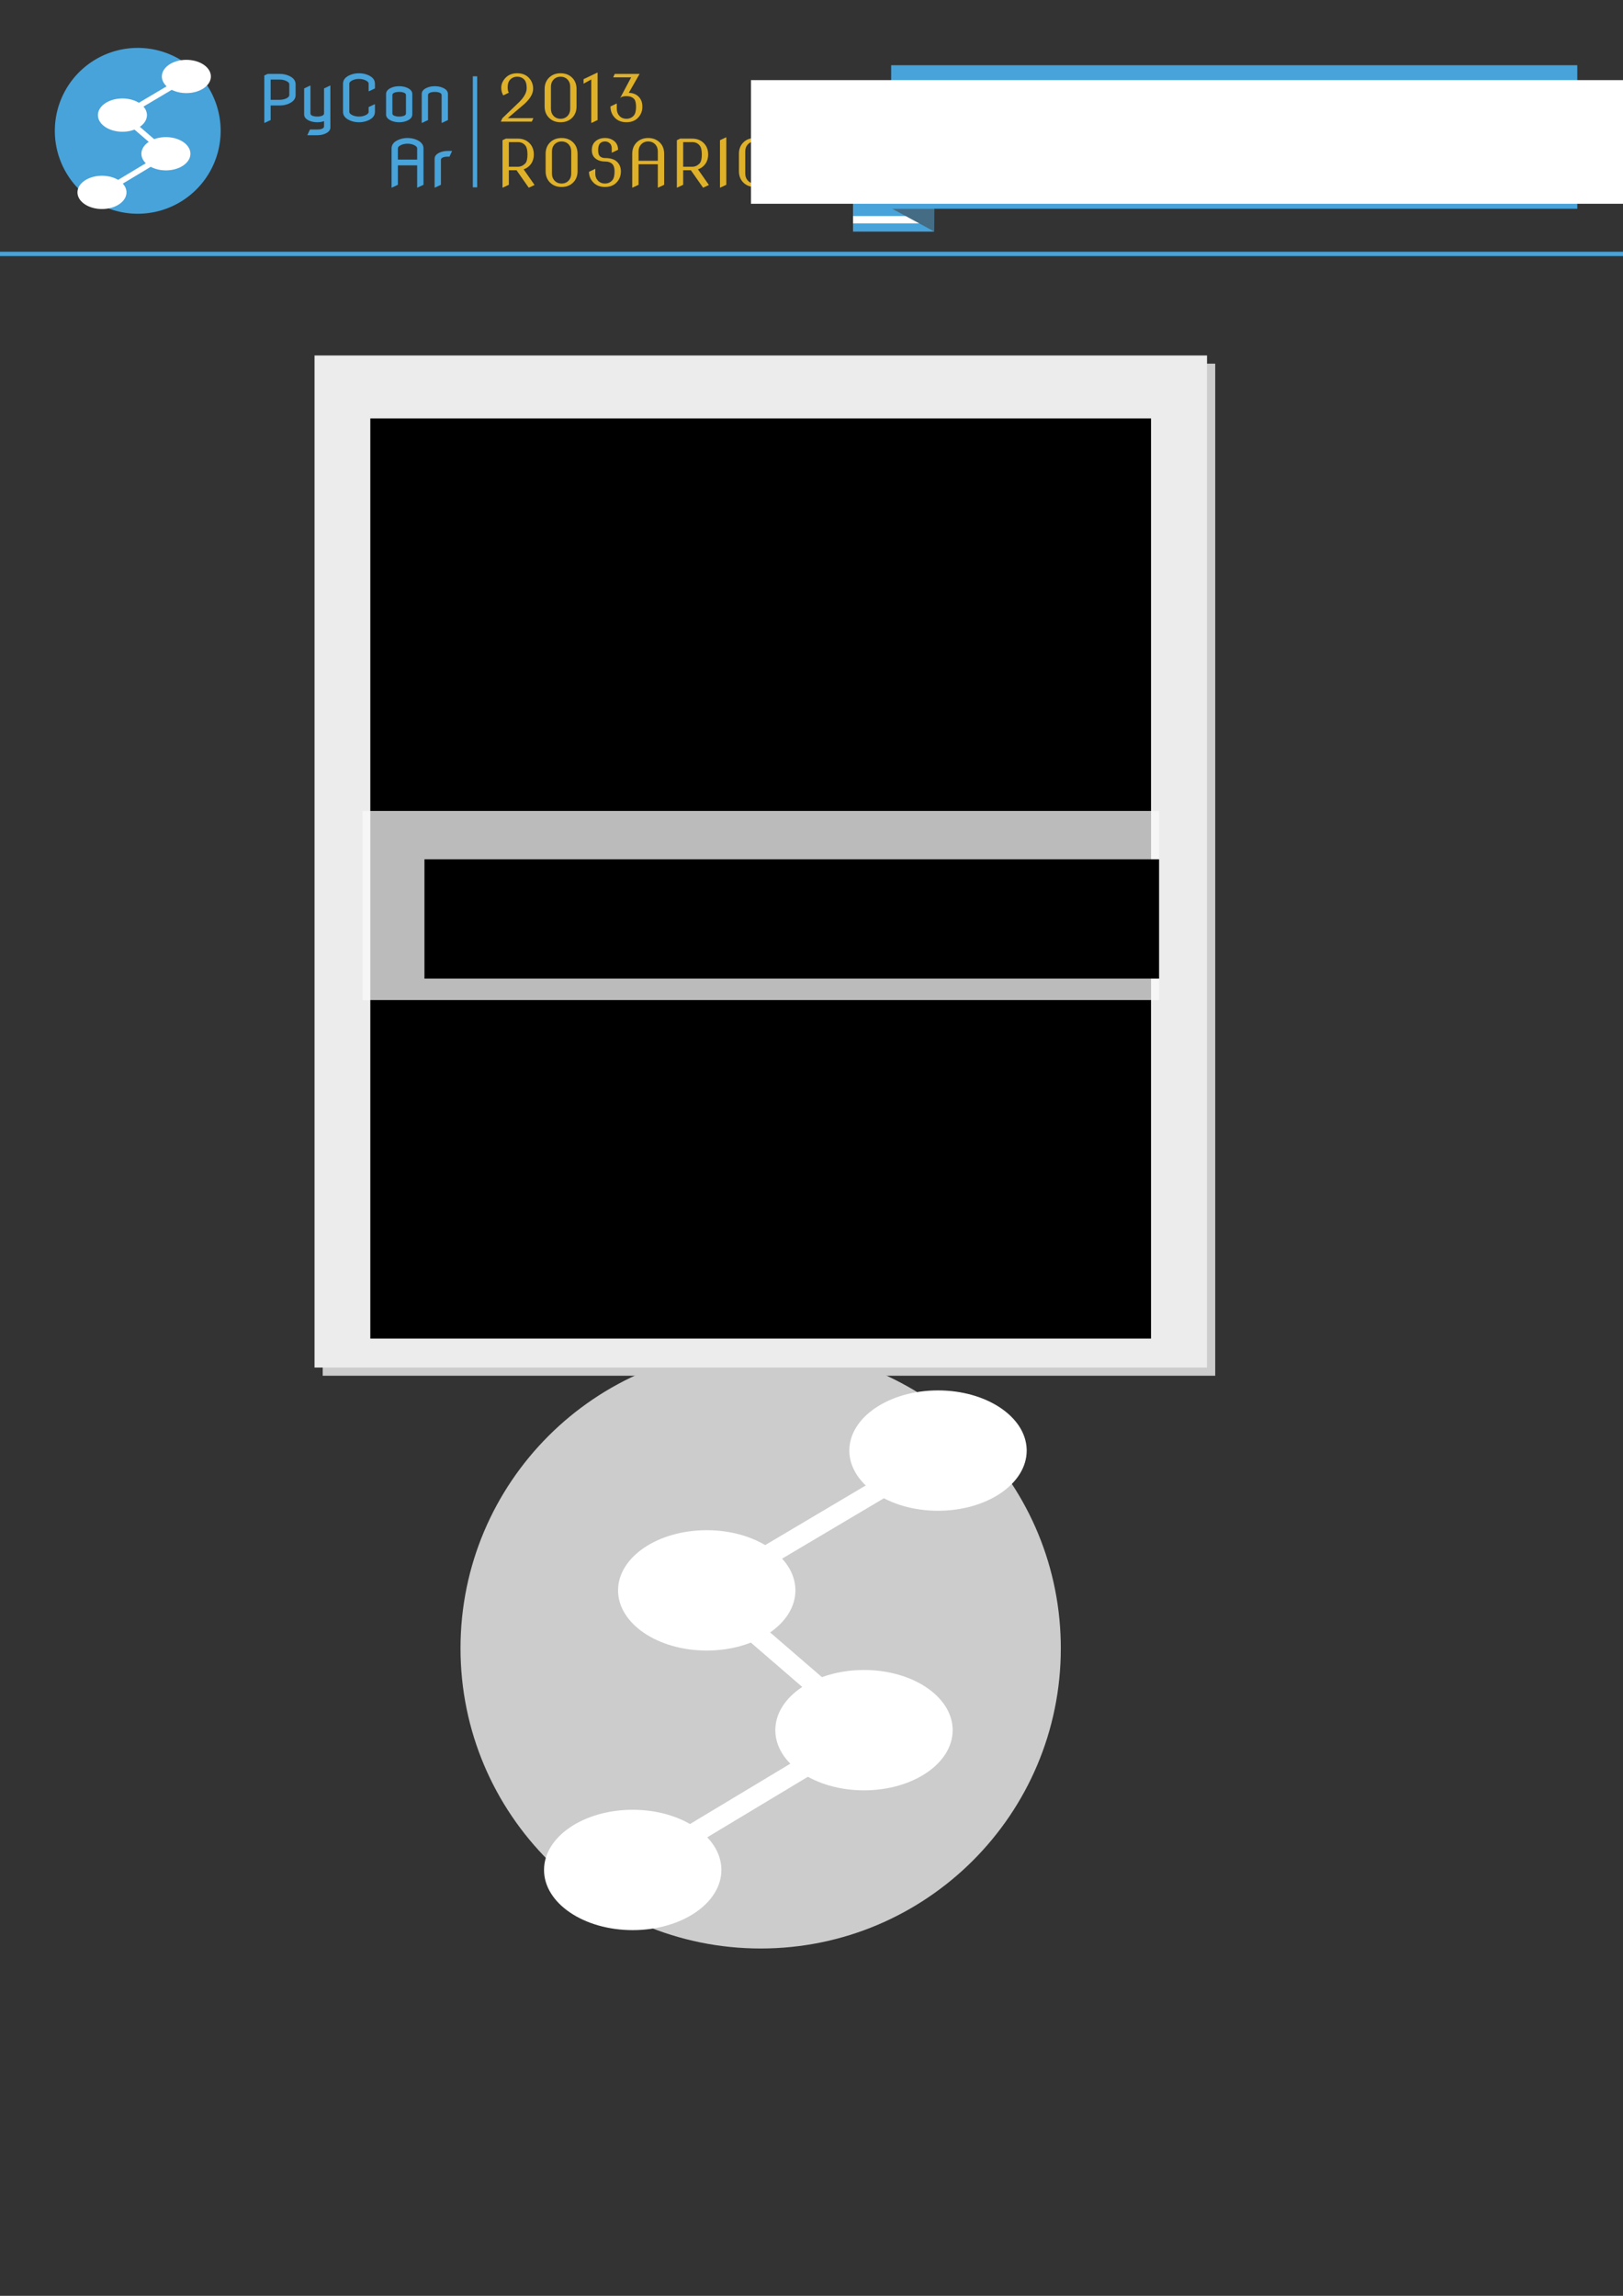 <?xml version="1.0" encoding="UTF-8" standalone="no"?>
<!-- Created with Inkscape (http://www.inkscape.org/) -->

<svg
   xmlns:dc="http://purl.org/dc/elements/1.1/"
   xmlns:cc="http://creativecommons.org/ns#"
   xmlns:rdf="http://www.w3.org/1999/02/22-rdf-syntax-ns#"
   xmlns:svg="http://www.w3.org/2000/svg"
   xmlns="http://www.w3.org/2000/svg"
   xmlns:xlink="http://www.w3.org/1999/xlink"
   xmlns:sodipodi="http://sodipodi.sourceforge.net/DTD/sodipodi-0.dtd"
   xmlns:inkscape="http://www.inkscape.org/namespaces/inkscape"
   width="210mm"
   height="297mm"
   id="svg3440"
   version="1.1"
   inkscape:version="0.48.4 r9939"
   sodipodi:docname="carta-sponsors-04.svg"
   inkscape:export-filename="/home/manuq/prog/PyConAr2013/diseño/carta-sponsors-02.png"
   inkscape:export-xdpi="300"
   inkscape:export-ydpi="300">
  <rect width="100%" height="100%" fill="#333333" stroke="none"/>
  <defs
     id="defs3442">
    <filter
       id="filter3257"
       inkscape:label="Desaturate"
       x="0"
       y="0"
       width="1"
       height="1"
       inkscape:menu="Color"
       inkscape:menu-tooltip="Render in shades of gray by reducing saturation to zero"
       color-interpolation-filters="sRGB">
      <feColorMatrix
         id="feColorMatrix3259"
         type="saturate"
         values="0" />
    </filter>
    <clipPath
       id="XMLID_4_">
      <use
         height="283.498"
         width="443.999"
         y="0"
         x="0"
         id="use9"
         xlink:href="#XMLID_1_" />
    </clipPath>
    <radialGradient
       gradientUnits="userSpaceOnUse"
       r="109.33"
       cy="132.477"
       cx="114.863"
       id="XMLID_5_">
      <stop
         id="stop18"
         style="stop-color: rgb(104, 63, 47);"
         offset="0.5" />
      <stop
         id="stop20"
         style="stop-color: rgb(178, 153, 141);"
         offset="1" />
    </radialGradient>
    <linearGradient
       inkscape:collect="always"
       xlink:href="#linearGradient3601"
       id="linearGradient3226"
       gradientUnits="userSpaceOnUse"
       x1="155.97"
       y1="160.581"
       x2="165.301"
       y2="209.097" />
    <linearGradient
       id="linearGradient3601">
      <stop
         id="stop3603"
         offset="0"
         style="stop-color:#d4ecfa;stop-opacity:1;" />
      <stop
         style="stop-color:#d4ecfa;stop-opacity:1;"
         offset="0.326"
         id="stop3611" />
      <stop
         style="stop-color:#ffffff;stop-opacity:1;"
         offset="0.462"
         id="stop3605" />
      <stop
         id="stop3609"
         offset="0.639"
         style="stop-color:#ffffff;stop-opacity:1;" />
      <stop
         style="stop-color:#d4ecfa;stop-opacity:1;"
         offset="0.83"
         id="stop3613" />
      <stop
         id="stop3607"
         offset="1"
         style="stop-color:#d4ecfa;stop-opacity:1;" />
    </linearGradient>
    <linearGradient
       inkscape:collect="always"
       xlink:href="#linearGradient3601"
       id="linearGradient3299"
       gradientUnits="userSpaceOnUse"
       x1="155.97"
       y1="160.581"
       x2="165.301"
       y2="209.097" />
    <linearGradient
       id="linearGradient3301">
      <stop
         id="stop3303"
         offset="0"
         style="stop-color:#d4ecfa;stop-opacity:1;" />
      <stop
         style="stop-color:#d4ecfa;stop-opacity:1;"
         offset="0.326"
         id="stop3305" />
      <stop
         style="stop-color:#ffffff;stop-opacity:1;"
         offset="0.462"
         id="stop3307" />
      <stop
         id="stop3309"
         offset="0.639"
         style="stop-color:#ffffff;stop-opacity:1;" />
      <stop
         style="stop-color:#d4ecfa;stop-opacity:1;"
         offset="0.83"
         id="stop3311" />
      <stop
         id="stop3313"
         offset="1"
         style="stop-color:#d4ecfa;stop-opacity:1;" />
    </linearGradient>
    <linearGradient
       inkscape:collect="always"
       xlink:href="#linearGradient3601"
       id="linearGradient3315"
       gradientUnits="userSpaceOnUse"
       x1="155.97"
       y1="160.581"
       x2="165.301"
       y2="209.097" />
    <linearGradient
       id="linearGradient3317">
      <stop
         id="stop3319"
         offset="0"
         style="stop-color:#d4ecfa;stop-opacity:1;" />
      <stop
         style="stop-color:#d4ecfa;stop-opacity:1;"
         offset="0.326"
         id="stop3321" />
      <stop
         style="stop-color:#ffffff;stop-opacity:1;"
         offset="0.462"
         id="stop3323" />
      <stop
         id="stop3325"
         offset="0.639"
         style="stop-color:#ffffff;stop-opacity:1;" />
      <stop
         style="stop-color:#d4ecfa;stop-opacity:1;"
         offset="0.83"
         id="stop3327" />
      <stop
         id="stop3329"
         offset="1"
         style="stop-color:#d4ecfa;stop-opacity:1;" />
    </linearGradient>
    <filter
       id="filter3257-4"
       inkscape:label="Desaturate"
       x="0"
       y="0"
       width="1"
       height="1"
       inkscape:menu="Color"
       inkscape:menu-tooltip="Render in shades of gray by reducing saturation to zero"
       color-interpolation-filters="sRGB">
      <feColorMatrix
         id="feColorMatrix3259-0"
         type="saturate"
         values="0" />
    </filter>
    <clipPath
       id="XMLID_4_-9">
      <use
         height="283.498"
         width="443.999"
         y="0"
         x="0"
         id="use9-6"
         xlink:href="#XMLID_1_" />
    </clipPath>
    <radialGradient
       gradientUnits="userSpaceOnUse"
       r="109.33"
       cy="132.477"
       cx="114.863"
       id="XMLID_5_-0">
      <stop
         id="stop18-4"
         style="stop-color: rgb(104, 63, 47);"
         offset="0.5" />
      <stop
         id="stop20-2"
         style="stop-color: rgb(178, 153, 141);"
         offset="1" />
    </radialGradient>
    <linearGradient
       inkscape:collect="always"
       xlink:href="#linearGradient3601-5"
       id="linearGradient3226-4"
       gradientUnits="userSpaceOnUse"
       x1="155.97"
       y1="160.581"
       x2="165.301"
       y2="209.097" />
    <linearGradient
       id="linearGradient3601-5">
      <stop
         id="stop3603-0"
         offset="0"
         style="stop-color:#d4ecfa;stop-opacity:1;" />
      <stop
         style="stop-color:#d4ecfa;stop-opacity:1;"
         offset="0.326"
         id="stop3611-5" />
      <stop
         style="stop-color:#ffffff;stop-opacity:1;"
         offset="0.462"
         id="stop3605-3" />
      <stop
         id="stop3609-7"
         offset="0.639"
         style="stop-color:#ffffff;stop-opacity:1;" />
      <stop
         style="stop-color:#d4ecfa;stop-opacity:1;"
         offset="0.83"
         id="stop3613-9" />
      <stop
         id="stop3607-6"
         offset="1"
         style="stop-color:#d4ecfa;stop-opacity:1;" />
    </linearGradient>
    <linearGradient
       inkscape:collect="always"
       xlink:href="#linearGradient3601-5"
       id="linearGradient3587"
       gradientUnits="userSpaceOnUse"
       x1="155.97"
       y1="160.581"
       x2="165.301"
       y2="209.097" />
    <linearGradient
       id="linearGradient3589">
      <stop
         id="stop3591"
         offset="0"
         style="stop-color:#d4ecfa;stop-opacity:1;" />
      <stop
         style="stop-color:#d4ecfa;stop-opacity:1;"
         offset="0.326"
         id="stop3593" />
      <stop
         style="stop-color:#ffffff;stop-opacity:1;"
         offset="0.462"
         id="stop3595" />
      <stop
         id="stop3597"
         offset="0.639"
         style="stop-color:#ffffff;stop-opacity:1;" />
      <stop
         style="stop-color:#d4ecfa;stop-opacity:1;"
         offset="0.83"
         id="stop3599" />
      <stop
         id="stop3601"
         offset="1"
         style="stop-color:#d4ecfa;stop-opacity:1;" />
    </linearGradient>
    <linearGradient
       inkscape:collect="always"
       xlink:href="#linearGradient3601-5"
       id="linearGradient3603"
       gradientUnits="userSpaceOnUse"
       x1="155.97"
       y1="160.581"
       x2="165.301"
       y2="209.097" />
    <linearGradient
       id="linearGradient3605">
      <stop
         id="stop3608"
         offset="0"
         style="stop-color:#d4ecfa;stop-opacity:1;" />
      <stop
         style="stop-color:#d4ecfa;stop-opacity:1;"
         offset="0.326"
         id="stop3610" />
      <stop
         style="stop-color:#ffffff;stop-opacity:1;"
         offset="0.462"
         id="stop3612" />
      <stop
         id="stop3614"
         offset="0.639"
         style="stop-color:#ffffff;stop-opacity:1;" />
      <stop
         style="stop-color:#d4ecfa;stop-opacity:1;"
         offset="0.83"
         id="stop3616" />
      <stop
         id="stop3618"
         offset="1"
         style="stop-color:#d4ecfa;stop-opacity:1;" />
    </linearGradient>
  </defs>
  <sodipodi:namedview
     id="base"
     pagecolor="#ffffff"
     bordercolor="#666666"
     borderopacity="1.0"
     inkscape:pageopacity="1"
     inkscape:pageshadow="2"
     inkscape:zoom="0.46178476"
     inkscape:cx="723.4949"
     inkscape:cy="480.2142"
     inkscape:document-units="px"
     inkscape:current-layer="layer1"
     showgrid="false"
     inkscape:window-width="1024"
     inkscape:window-height="541"
     inkscape:window-x="0"
     inkscape:window-y="27"
     inkscape:window-maximized="1"
     showguides="true"
     inkscape:guide-bbox="true"
     inkscape:snap-page="true"
     inkscape:snap-global="false" />
  <g
     inkscape:label="Capa 1"
     inkscape:groupmode="layer"
     id="layer1">
    <g
       id="g7918">
      <path
         transform="matrix(0.611,0,0,0.611,248.106,-342.112)"
         sodipodi:open="true"
         sodipodi:end="6.2621117"
         sodipodi:start="0"
         d="m -229.46,664.599 a 66.359,66.359 0 1 1 -0.015,-1.398"
         sodipodi:ry="66.35939"
         sodipodi:rx="66.35939"
         sodipodi:cy="664.59949"
         sodipodi:cx="-295.81897"
         id="path3164"
         style="fill:#47a3da;fill-opacity:1;stroke:none"
         sodipodi:type="arc" />
      <path
         sodipodi:type="arc"
         style="fill:#ffffff;fill-opacity:1;stroke:none"
         id="path3166"
         sodipodi:cx="193.97299"
         sodipodi:cy="444.27438"
         sodipodi:rx="12.679736"
         sodipodi:ry="10.251702"
         d="m 206.653,444.274 a 12.68,10.252 0 1 1 -0.003,-0.216"
         sodipodi:start="0"
         sodipodi:end="6.2621117"
         sodipodi:open="true"
         transform="matrix(0.945,0,0,0.793,-102.171,-277.138)" />
      <path
         transform="matrix(0.945,0,0,0.793,-133.436,-258.245)"
         sodipodi:open="true"
         sodipodi:end="6.2621117"
         sodipodi:start="0"
         d="m 206.653,444.274 a 12.68,10.252 0 1 1 -0.003,-0.216"
         sodipodi:ry="10.251702"
         sodipodi:rx="12.679736"
         sodipodi:cy="444.27438"
         sodipodi:cx="193.97299"
         id="path3168"
         style="fill:#ffffff;fill-opacity:1;stroke:none"
         sodipodi:type="arc" />
      <path
         transform="matrix(0.945,0,0,0.793,-123.43,-296.03)"
         sodipodi:open="true"
         sodipodi:end="6.2621117"
         sodipodi:start="0"
         d="m 206.653,444.274 a 12.68,10.252 0 1 1 -0.003,-0.216"
         sodipodi:ry="10.251702"
         sodipodi:rx="12.679736"
         sodipodi:cy="444.27438"
         sodipodi:cx="193.97299"
         id="path3170"
         style="fill:#ffffff;fill-opacity:1;stroke:none"
         sodipodi:type="arc" />
      <path
         sodipodi:type="arc"
         style="fill:#ffffff;fill-opacity:1;stroke:none"
         id="path3172"
         sodipodi:cx="193.97299"
         sodipodi:cy="444.27438"
         sodipodi:rx="12.679736"
         sodipodi:ry="10.251702"
         d="m 206.653,444.274 a 12.68,10.252 0 1 1 -0.003,-0.216"
         sodipodi:start="0"
         sodipodi:end="6.2621117"
         sodipodi:open="true"
         transform="matrix(0.945,0,0,0.793,-92.165,-314.923)" />
      <path
         style="fill:none;stroke:#ffffff;stroke-width:2.741;stroke-linecap:butt;stroke-linejoin:miter;stroke-miterlimit:4;stroke-opacity:1;stroke-dasharray:none"
         d="M 91.392,37.929 59.984,56.556 81.602,75.214 49.366,94.595"
         id="path3174"
         inkscape:connector-curvature="0"
         sodipodi:nodetypes="cccc" />
    </g>
    <path
       id="path4859"
       style="font-size:36.505px;font-style:normal;font-variant:normal;font-weight:normal;font-stretch:normal;text-align:end;line-height:100%;letter-spacing:0px;word-spacing:0px;text-anchor:end;color:#000000;fill:#47a3da;fill-opacity:1;fill-rule:nonzero;stroke:none;marker:none;visibility:visible;font-family:Nova Flat;-inkscape-font-specification:Nova Flat"
       d="m 129.259,60.083 0,-23.185 1.638,-0.773 5.858,0 c 1.556,1.8e-5 2.988,0.273 4.297,0.819 2.339,0.969 3.509,2.396 3.509,4.281 l 0,5.255 c -1e-5,1.886 -1.17,3.313 -3.509,4.281 -1.309,0.546 -2.741,0.819 -4.297,0.819 l -4.405,0 0,7.11 -2.937,1.391 -0.155,0 m 3.091,-11.283 4.405,0 c 1.03,1.7e-5 1.978,-0.17 2.844,-0.51 1.247,-0.495 1.87,-1.097 1.87,-1.808 l 0,-5.255 c -2e-5,-0.721 -0.623,-1.324 -1.87,-1.808 -0.866,-0.34 -1.814,-0.51 -2.844,-0.51 l -4.405,0 0,9.892"
       inkscape:connector-curvature="0" />
    <path
       id="path4861"
       style="font-size:36.505px;font-style:normal;font-variant:normal;font-weight:normal;font-stretch:normal;text-align:end;line-height:100%;letter-spacing:0px;word-spacing:0px;text-anchor:end;color:#000000;fill:#47a3da;fill-opacity:1;fill-rule:nonzero;stroke:none;marker:none;visibility:visible;font-family:Nova Flat;-inkscape-font-specification:Nova Flat"
       d="m 148.734,43.236 2.937,-1.391 0.155,0 0,13.602 c 0,0.515 0.319,0.902 0.958,1.159 0.649,0.258 1.437,0.386 2.365,0.386 0.927,0 1.711,-0.129 2.349,-0.386 0.649,-0.258 0.974,-0.644 0.974,-1.159 l 0,-12.211 2.937,-1.391 0.155,0 0,20.48 c -1e-5,1.381 -0.963,2.442 -2.89,3.184 -1.041,0.402 -2.215,0.603 -3.524,0.603 l -4.807,0 0,-0.155 1.237,-2.628 3.57,0 c 0.927,-9e-6 1.711,-0.129 2.349,-0.386 0.649,-0.258 0.974,-0.644 0.974,-1.159 l 0,-2.535 c -0.989,0.35 -2.097,0.526 -3.323,0.526 -1.309,0 -2.483,-0.201 -3.524,-0.603 -1.927,-0.742 -2.89,-1.803 -2.89,-3.184 l 0,-12.752"
       inkscape:connector-curvature="0" />
    <path
       id="path4863"
       style="font-size:36.505px;font-style:normal;font-variant:normal;font-weight:normal;font-stretch:normal;text-align:end;line-height:100%;letter-spacing:0px;word-spacing:0px;text-anchor:end;color:#000000;fill:#47a3da;fill-opacity:1;fill-rule:nonzero;stroke:none;marker:none;visibility:visible;font-family:Nova Flat;-inkscape-font-specification:Nova Flat"
       d="m 183.356,50.964 0,3.71 c -2e-5,1.886 -1.17,3.313 -3.509,4.281 -1.309,0.546 -2.741,0.819 -4.297,0.819 -1.556,0 -2.988,-0.273 -4.297,-0.819 -2.339,-0.969 -3.509,-2.396 -3.509,-4.281 l 0,-13.756 c 0,-1.886 1.17,-3.313 3.509,-4.281 1.309,-0.546 2.741,-0.819 4.297,-0.819 1.556,1.8e-5 2.988,0.273 4.297,0.819 2.339,0.969 3.509,2.396 3.509,4.281 l 0,2.318 -2.937,1.391 -0.155,0 0,-3.71 c -2e-5,-0.701 -0.623,-1.303 -1.87,-1.808 -0.866,-0.34 -1.814,-0.51 -2.844,-0.51 -1.03,1.8e-5 -1.978,0.17 -2.844,0.51 -1.247,0.495 -1.87,1.097 -1.87,1.808 l 0,13.756 c -1e-5,0.701 0.623,1.303 1.87,1.808 0.866,0.34 1.814,0.51 2.844,0.51 1.03,0 1.978,-0.17 2.844,-0.51 1.247,-0.495 1.87,-1.097 1.87,-1.808 l 0,-2.318 2.937,-1.391 0.155,0"
       inkscape:connector-curvature="0" />
    <path
       id="path4865"
       style="font-size:36.505px;font-style:normal;font-variant:normal;font-weight:normal;font-stretch:normal;text-align:end;line-height:100%;letter-spacing:0px;word-spacing:0px;text-anchor:end;color:#000000;fill:#47a3da;fill-opacity:1;fill-rule:nonzero;stroke:none;marker:none;visibility:visible;font-family:Nova Flat;-inkscape-font-specification:Nova Flat"
       d="m 191.888,55.446 c -1e-5,0.515 0.319,0.902 0.958,1.159 0.649,0.258 1.437,0.386 2.365,0.386 0.927,0 1.71,-0.129 2.349,-0.386 0.649,-0.258 0.974,-0.644 0.974,-1.159 l 0,-8.965 c 0,-0.515 -0.325,-0.902 -0.974,-1.159 -0.639,-0.258 -1.422,-0.386 -2.349,-0.386 -0.927,1.7e-5 -1.716,0.129 -2.365,0.386 -0.639,0.258 -0.958,0.644 -0.958,1.159 l 0,8.965 m -3.091,0.541 0,-10.047 c 0,-1.36 0.963,-2.421 2.89,-3.184 1.041,-0.402 2.215,-0.603 3.524,-0.603 1.309,1.8e-5 2.483,0.201 3.524,0.603 1.927,0.763 2.89,1.824 2.89,3.184 l 0,10.047 c -2e-5,1.36 -0.963,2.422 -2.89,3.184 -1.041,0.402 -2.215,0.603 -3.524,0.603 -1.309,0 -2.483,-0.201 -3.524,-0.603 -1.927,-0.763 -2.89,-1.824 -2.89,-3.184"
       inkscape:connector-curvature="0" />
    <path
       id="path4867"
       style="font-size:36.505px;font-style:normal;font-variant:normal;font-weight:normal;font-stretch:normal;text-align:end;line-height:100%;letter-spacing:0px;word-spacing:0px;text-anchor:end;color:#000000;fill:#47a3da;fill-opacity:1;fill-rule:nonzero;stroke:none;marker:none;visibility:visible;font-family:Nova Flat;-inkscape-font-specification:Nova Flat"
       d="m 206.232,60.083 0,-14.143 c 0,-1.381 0.963,-2.442 2.89,-3.184 1.041,-0.402 2.215,-0.603 3.524,-0.603 1.309,1.8e-5 2.483,0.201 3.524,0.603 1.927,0.742 2.89,1.803 2.89,3.184 l 0,12.752 -2.937,1.391 -0.155,0 0,-13.602 c -1e-5,-0.515 -0.325,-0.902 -0.974,-1.159 -0.639,-0.258 -1.422,-0.386 -2.349,-0.386 -0.927,1.7e-5 -1.716,0.129 -2.365,0.386 -0.639,0.258 -0.958,0.644 -0.958,1.159 l 0,12.211 -2.937,1.391 -0.155,0"
       inkscape:connector-curvature="0" />
    <path
       id="path4869"
       style="font-size:36.505px;font-style:normal;font-variant:normal;font-weight:normal;font-stretch:normal;text-align:end;line-height:100%;letter-spacing:0px;word-spacing:0px;text-anchor:end;color:#000000;fill:#47a3da;fill-opacity:1;fill-rule:nonzero;stroke:none;marker:none;visibility:visible;font-family:Nova Flat;-inkscape-font-specification:Nova Flat"
       d="m 191.486,91.738 0,-19.166 c 0,-1.886 1.17,-3.313 3.509,-4.281 1.309,-0.546 2.741,-0.819 4.297,-0.819 1.556,2.6e-5 2.988,0.273 4.297,0.819 2.339,0.969 3.509,2.396 3.509,4.281 -1e-5,1.9e-5 -1e-5,5.925 0,17.775 l -2.937,1.391 -0.155,0 0,-10.881 -9.428,0 0,9.49 -2.937,1.391 -0.155,0 m 3.091,-13.694 9.428,0 0,-5.472 c -2e-5,-0.711 -0.623,-1.314 -1.87,-1.808 -0.866,-0.34 -1.814,-0.51 -2.844,-0.51 -1.03,2e-5 -1.978,0.17 -2.844,0.51 -1.247,0.495 -1.87,1.097 -1.87,1.808 l 0,5.472"
       inkscape:connector-curvature="0" />
    <path
       id="path4871"
       style="font-size:36.505px;font-style:normal;font-variant:normal;font-weight:normal;font-stretch:normal;text-align:end;line-height:100%;letter-spacing:0px;word-spacing:0px;text-anchor:end;color:#000000;fill:#47a3da;fill-opacity:1;fill-rule:nonzero;stroke:none;marker:none;visibility:visible;font-family:Nova Flat;-inkscape-font-specification:Nova Flat"
       d="m 212.538,91.738 0,-14.143 c -1e-5,-1.381 0.963,-2.442 2.89,-3.184 1.041,-0.402 2.215,-0.603 3.524,-0.603 l 2.087,0 0,0.155 -1.237,2.628 -0.85,0 c -0.927,1.4e-5 -1.716,0.129 -2.365,0.386 -0.639,0.258 -0.958,0.644 -0.958,1.159 l 0,12.211 -2.937,1.391 -0.155,0"
       inkscape:connector-curvature="0" />
    <path
       id="path4874"
       style="font-size:36.505px;font-style:normal;font-variant:normal;font-weight:normal;font-stretch:normal;text-indent:0;text-align:start;text-decoration:none;line-height:100%;letter-spacing:0px;word-spacing:0px;text-transform:none;direction:ltr;block-progression:tb;writing-mode:lr-tb;text-anchor:start;color:#000000;fill:#dfb129;fill-opacity:1;fill-rule:nonzero;stroke:none;stroke-width:1;marker:none;visibility:visible;font-family:Nova Slim;-inkscape-font-specification:Nova Slim"
       d="m 244.975,59.465 0,-0.155 0.726,-1.546 8.3,-7.945 c 2.38,-2.411 3.57,-4.658 3.57,-6.739 -10e-6,-1.814 -0.345,-3.138 -1.036,-3.972 -0.876,-1.061 -2.076,-1.592 -3.601,-1.592 -1.474,1.7e-5 -2.674,0.531 -3.601,1.592 -0.711,0.824 -1.066,2.03 -1.066,3.617 -1e-5,1.113 0.185,1.984 0.556,2.612 l -2.597,1.252 -0.155,0 c -0.629,-1.113 -0.943,-2.334 -0.943,-3.663 0,-1.772 0.696,-3.395 2.087,-4.869 1.412,-1.494 3.318,-2.241 5.719,-2.241 2.401,1.8e-5 4.307,0.747 5.719,2.241 1.381,1.463 2.071,3.256 2.071,5.379 -0.01,2.318 -1.401,4.755 -4.173,7.311 l -8.238,7.017 12.473,0 0,0.155 -0.726,1.546 -15.085,0"
       inkscape:connector-curvature="0" />
    <path
       id="path4876"
       style="font-size:36.505px;font-style:normal;font-variant:normal;font-weight:normal;font-stretch:normal;text-indent:0;text-align:start;text-decoration:none;line-height:100%;letter-spacing:0px;word-spacing:0px;text-transform:none;direction:ltr;block-progression:tb;writing-mode:lr-tb;text-anchor:start;color:#000000;fill:#dfb129;fill-opacity:1;fill-rule:nonzero;stroke:none;stroke-width:1;marker:none;visibility:visible;font-family:Nova Slim;-inkscape-font-specification:Nova Slim"
       d="m 269.427,53.128 c -10e-6,1.381 0.371,2.499 1.113,3.354 0.917,1.061 2.118,1.592 3.601,1.592 1.484,0 2.684,-0.531 3.601,-1.592 0.742,-0.855 1.113,-1.973 1.113,-3.354 l 0,-10.665 c -2e-5,-1.381 -0.371,-2.499 -1.113,-3.354 -0.917,-1.061 -2.118,-1.592 -3.601,-1.592 -1.484,1.7e-5 -2.684,0.531 -3.601,1.592 -0.742,0.855 -1.113,1.973 -1.113,3.354 l 0,10.665 m -3.091,-1.082 0,-8.501 c -10e-6,-2.236 0.696,-4.065 2.087,-5.487 1.463,-1.494 3.369,-2.241 5.719,-2.241 2.349,1.8e-5 4.256,0.747 5.719,2.241 1.391,1.412 2.087,3.241 2.087,5.487 l 0,8.501 c -2e-5,2.236 -0.696,4.065 -2.087,5.487 -1.463,1.494 -3.369,2.241 -5.719,2.241 -2.349,0 -4.256,-0.747 -5.719,-2.241 -1.391,-1.422 -2.087,-3.251 -2.087,-5.487"
       inkscape:connector-curvature="0" />
    <path
       id="path4878"
       style="font-size:36.505px;font-style:normal;font-variant:normal;font-weight:normal;font-stretch:normal;text-indent:0;text-align:start;text-decoration:none;line-height:100%;letter-spacing:0px;word-spacing:0px;text-transform:none;direction:ltr;block-progression:tb;writing-mode:lr-tb;text-anchor:start;color:#000000;fill:#dfb129;fill-opacity:1;fill-rule:nonzero;stroke:none;stroke-width:1;marker:none;visibility:visible;font-family:Nova Slim;-inkscape-font-specification:Nova Slim"
       d="m 289.149,60.083 0,-21.237 -3.771,2.071 0,-2.21 6.708,-3.199 0.155,0 0,23.185 -2.937,1.391 -0.155,0"
       inkscape:connector-curvature="0" />
    <path
       id="path4880"
       style="font-size:36.505px;font-style:normal;font-variant:normal;font-weight:normal;font-stretch:normal;text-indent:0;text-align:start;text-decoration:none;line-height:100%;letter-spacing:0px;word-spacing:0px;text-transform:none;direction:ltr;block-progression:tb;writing-mode:lr-tb;text-anchor:start;color:#000000;fill:#dfb129;fill-opacity:1;fill-rule:nonzero;stroke:none;stroke-width:1;marker:none;visibility:visible;font-family:Nova Slim;-inkscape-font-specification:Nova Slim"
       d="m 298.547,52.046 2.937,-1.391 0.155,0 0,2.473 c -1e-5,1.35 0.371,2.468 1.113,3.354 0.896,1.061 2.097,1.592 3.601,1.592 1.474,0 2.674,-0.531 3.601,-1.592 0.732,-0.835 1.097,-2.262 1.097,-4.281 -10e-6,-1.793 -0.299,-3.04 -0.896,-3.74 -0.845,-0.969 -2.118,-1.453 -3.818,-1.453 -1.546,9e-6 -2.581,0.335 -3.107,1.005 l 5.425,-10.186 -8.733,0 0,-0.155 0.726,-1.546 12.149,0 -5.302,9.274 c 1.814,0.01 3.328,0.551 4.544,1.623 1.401,1.237 2.102,2.952 2.102,5.147 -2e-5,2.102 -0.69,3.89 -2.071,5.363 -1.412,1.494 -3.318,2.241 -5.719,2.241 -2.401,0 -4.307,-0.747 -5.719,-2.241 -1.391,-1.474 -2.087,-3.303 -2.087,-5.487"
       inkscape:connector-curvature="0" />
    <path
       id="path4882"
       style="font-size:36.505px;font-style:normal;font-variant:normal;font-weight:normal;font-stretch:normal;text-indent:0;text-align:start;text-decoration:none;line-height:100%;letter-spacing:0px;word-spacing:0px;text-transform:none;direction:ltr;block-progression:tb;writing-mode:lr-tb;text-anchor:start;color:#000000;fill:#dfb129;fill-opacity:1;fill-rule:nonzero;stroke:none;stroke-width:1;marker:none;visibility:visible;font-family:Nova Slim;-inkscape-font-specification:Nova Slim"
       d="m 245.748,91.738 0,-23.185 1.638,-0.773 5.858,0 c 2.349,2.6e-5 4.256,0.747 5.719,2.241 1.391,1.422 2.087,3.251 2.087,5.487 -2e-5,2.246 -0.696,4.075 -2.087,5.487 -0.824,0.835 -1.788,1.437 -2.89,1.808 l 5.348,7.651 -2.72,1.283 -0.155,0 -5.951,-8.501 -3.756,0 0,7.11 -2.937,1.391 -0.155,0 m 3.091,-10.201 4.405,0 c 1.35,9e-6 2.55,-0.531 3.601,-1.592 0.742,-0.752 1.113,-2.231 1.113,-4.436 -2e-5,-2.102 -0.371,-3.581 -1.113,-4.436 -0.917,-1.061 -2.118,-1.592 -3.601,-1.592 l -4.405,0 0,12.056"
       inkscape:connector-curvature="0" />
    <path
       id="path4884"
       style="font-size:36.505px;font-style:normal;font-variant:normal;font-weight:normal;font-stretch:normal;text-indent:0;text-align:start;text-decoration:none;line-height:100%;letter-spacing:0px;word-spacing:0px;text-transform:none;direction:ltr;block-progression:tb;writing-mode:lr-tb;text-anchor:start;color:#000000;fill:#dfb129;fill-opacity:1;fill-rule:nonzero;stroke:none;stroke-width:1;marker:none;visibility:visible;font-family:Nova Slim;-inkscape-font-specification:Nova Slim"
       d="m 269.922,84.783 c 0,1.381 0.371,2.499 1.113,3.354 0.917,1.061 2.118,1.592 3.601,1.592 1.484,2e-6 2.684,-0.531 3.601,-1.592 0.742,-0.855 1.113,-1.973 1.113,-3.354 l 0,-10.665 c -2e-5,-1.381 -0.371,-2.499 -1.113,-3.354 -0.917,-1.061 -2.118,-1.592 -3.601,-1.592 -1.484,2.6e-5 -2.684,0.531 -3.601,1.592 -0.742,0.855 -1.113,1.973 -1.113,3.354 l 0,10.665 m -3.091,-1.082 0,-8.501 c 0,-2.236 0.696,-4.065 2.087,-5.487 1.463,-1.494 3.369,-2.241 5.719,-2.241 2.349,2.6e-5 4.256,0.747 5.719,2.241 1.391,1.412 2.087,3.241 2.087,5.487 l 0,8.501 c -2e-5,2.236 -0.696,4.065 -2.087,5.487 -1.463,1.494 -3.37,2.241 -5.719,2.241 -2.349,-1e-6 -4.256,-0.747 -5.719,-2.241 -1.391,-1.422 -2.087,-3.251 -2.087,-5.487"
       inkscape:connector-curvature="0" />
    <path
       id="path4886"
       style="font-size:36.505px;font-style:normal;font-variant:normal;font-weight:normal;font-stretch:normal;text-indent:0;text-align:start;text-decoration:none;line-height:100%;letter-spacing:0px;word-spacing:0px;text-transform:none;direction:ltr;block-progression:tb;writing-mode:lr-tb;text-anchor:start;color:#000000;fill:#dfb129;fill-opacity:1;fill-rule:nonzero;stroke:none;stroke-width:1;marker:none;visibility:visible;font-family:Nova Slim;-inkscape-font-specification:Nova Slim"
       d="m 288.037,84.01 2.937,-1.391 0.155,0 0,2.349 c -10e-6,1.257 0.371,2.313 1.113,3.169 0.917,1.061 2.118,1.592 3.601,1.592 1.474,2e-6 2.674,-0.531 3.601,-1.592 0.732,-0.835 1.097,-2.262 1.097,-4.281 -1e-5,-1.587 -0.299,-2.731 -0.896,-3.431 -0.824,-0.969 -2.092,-1.453 -3.802,-1.453 -1.999,1.2e-5 -3.622,-0.556 -4.869,-1.669 -1.03,-0.927 -1.546,-2.236 -1.546,-3.926 0,-1.906 0.639,-3.38 1.917,-4.421 1.216,-0.989 2.715,-1.484 4.498,-1.484 1.783,2.6e-5 3.282,0.495 4.498,1.484 1.278,1.041 1.917,2.468 1.917,4.281 l -2.937,1.391 -0.155,0 0,-1.978 c -2e-5,-1.175 -0.335,-2.051 -1.005,-2.628 -0.649,-0.567 -1.422,-0.85 -2.318,-0.85 -1,2.6e-5 -1.803,0.314 -2.411,0.943 -0.608,0.629 -0.912,1.721 -0.912,3.277 -10e-6,1.381 0.232,2.329 0.696,2.844 0.618,0.69 1.494,1.036 2.628,1.036 2.597,1.4e-5 4.529,0.582 5.796,1.747 1.329,1.226 1.994,2.829 1.994,4.807 -2e-5,2.102 -0.69,3.89 -2.071,5.363 -1.412,1.494 -3.318,2.241 -5.719,2.241 -2.401,-1e-6 -4.307,-0.747 -5.719,-2.241 -1.391,-1.474 -2.087,-3.199 -2.087,-5.178"
       inkscape:connector-curvature="0" />
    <path
       id="path4888"
       style="font-size:36.505px;font-style:normal;font-variant:normal;font-weight:normal;font-stretch:normal;text-indent:0;text-align:start;text-decoration:none;line-height:100%;letter-spacing:0px;word-spacing:0px;text-transform:none;direction:ltr;block-progression:tb;writing-mode:lr-tb;text-anchor:start;color:#000000;fill:#dfb129;fill-opacity:1;fill-rule:nonzero;stroke:none;stroke-width:1;marker:none;visibility:visible;font-family:Nova Slim;-inkscape-font-specification:Nova Slim"
       d="m 309.181,91.738 0,-16.538 c 0,-2.226 0.696,-4.055 2.087,-5.487 1.463,-1.494 3.369,-2.241 5.719,-2.241 2.308,2.6e-5 4.214,0.747 5.719,2.241 1.391,1.381 2.087,3.21 2.087,5.487 l 0,15.147 -2.937,1.391 -0.155,0 0,-11.438 -9.428,0 0,10.047 -2.937,1.391 -0.155,0 m 3.091,-13.138 9.428,0 0,-4.482 c -2e-5,-1.381 -0.371,-2.499 -1.113,-3.354 -0.927,-1.061 -2.128,-1.592 -3.601,-1.592 -1.484,2.6e-5 -2.684,0.531 -3.601,1.592 -0.742,0.866 -1.113,1.984 -1.113,3.354 l 0,4.482"
       inkscape:connector-curvature="0" />
    <path
       id="path4890"
       style="font-size:36.505px;font-style:normal;font-variant:normal;font-weight:normal;font-stretch:normal;text-indent:0;text-align:start;text-decoration:none;line-height:100%;letter-spacing:0px;word-spacing:0px;text-transform:none;direction:ltr;block-progression:tb;writing-mode:lr-tb;text-anchor:start;color:#000000;fill:#dfb129;fill-opacity:1;fill-rule:nonzero;stroke:none;stroke-width:1;marker:none;visibility:visible;font-family:Nova Slim;-inkscape-font-specification:Nova Slim"
       d="m 331.005,91.738 0,-23.185 1.638,-0.773 5.858,0 c 2.349,2.6e-5 4.256,0.747 5.719,2.241 1.391,1.422 2.087,3.251 2.087,5.487 -2e-5,2.246 -0.696,4.075 -2.087,5.487 -0.824,0.835 -1.788,1.437 -2.89,1.808 l 5.348,7.651 -2.72,1.283 -0.155,0 -5.951,-8.501 -3.756,0 0,7.11 -2.937,1.391 -0.155,0 m 3.091,-10.201 4.405,0 c 1.35,9e-6 2.55,-0.531 3.601,-1.592 0.742,-0.752 1.113,-2.231 1.113,-4.436 -2e-5,-2.102 -0.371,-3.581 -1.113,-4.436 -0.917,-1.061 -2.118,-1.592 -3.601,-1.592 l -4.405,0 0,12.056"
       inkscape:connector-curvature="0" />
    <path
       id="path4892"
       style="font-size:36.505px;font-style:normal;font-variant:normal;font-weight:normal;font-stretch:normal;text-indent:0;text-align:start;text-decoration:none;line-height:100%;letter-spacing:0px;word-spacing:0px;text-transform:none;direction:ltr;block-progression:tb;writing-mode:lr-tb;text-anchor:start;color:#000000;fill:#dfb129;fill-opacity:1;fill-rule:nonzero;stroke:none;stroke-width:1;marker:none;visibility:visible;font-family:Nova Slim;-inkscape-font-specification:Nova Slim"
       d="m 352.088,91.738 0,-23.185 2.937,-1.391 0.155,0 0,23.185 -2.937,1.391 -0.155,0"
       inkscape:connector-curvature="0" />
    <path
       id="path4894"
       style="font-size:36.505px;font-style:normal;font-variant:normal;font-weight:normal;font-stretch:normal;text-indent:0;text-align:start;text-decoration:none;line-height:100%;letter-spacing:0px;word-spacing:0px;text-transform:none;direction:ltr;block-progression:tb;writing-mode:lr-tb;text-anchor:start;color:#000000;fill:#dfb129;fill-opacity:1;fill-rule:nonzero;stroke:none;stroke-width:1;marker:none;visibility:visible;font-family:Nova Slim;-inkscape-font-specification:Nova Slim"
       d="m 364.453,84.783 c 0,1.381 0.371,2.499 1.113,3.354 0.917,1.061 2.118,1.592 3.601,1.592 1.484,2e-6 2.684,-0.531 3.601,-1.592 0.742,-0.855 1.113,-1.973 1.113,-3.354 l 0,-10.665 c -1e-5,-1.381 -0.371,-2.499 -1.113,-3.354 -0.917,-1.061 -2.118,-1.592 -3.601,-1.592 -1.484,2.6e-5 -2.684,0.531 -3.601,1.592 -0.742,0.855 -1.113,1.973 -1.113,3.354 l 0,10.665 m -3.091,-1.082 0,-8.501 c 0,-2.236 0.696,-4.065 2.087,-5.487 1.463,-1.494 3.369,-2.241 5.719,-2.241 2.349,2.6e-5 4.256,0.747 5.719,2.241 1.391,1.412 2.087,3.241 2.087,5.487 l 0,8.501 c -2e-5,2.236 -0.696,4.065 -2.087,5.487 -1.463,1.494 -3.37,2.241 -5.719,2.241 -2.349,-1e-6 -4.256,-0.747 -5.719,-2.241 -1.391,-1.422 -2.087,-3.251 -2.087,-5.487"
       inkscape:connector-curvature="0" />
    <path
       sodipodi:nodetypes="cc"
       inkscape:connector-curvature="0"
       id="path3188"
       d="m 232.29,37.309 0,54.289"
       style="fill:none;stroke:#47a3da;stroke-width:2.137;stroke-linecap:butt;stroke-linejoin:miter;stroke-miterlimit:4;stroke-opacity:1;stroke-dasharray:none" />
    <path
       style="fill:none;stroke:#47a3da;stroke-width:2.137;stroke-linecap:butt;stroke-linejoin:miter;stroke-miterlimit:4;stroke-opacity:1;stroke-dasharray:none"
       d="m 850.324,124.146 -944.554,0"
       id="path3550"
       inkscape:connector-curvature="0"
       sodipodi:nodetypes="cc" />
    <g
       id="g5890"
       transform="translate(-24,0)">
      <g
         transform="matrix(0.135,0,0,1,379.062,11.17)"
         id="g5741">
        <rect
           style="color:#000000;fill:#47a3da;fill-opacity:1;fill-rule:nonzero;stroke:none;stroke-width:2.137;marker:none;visibility:visible;display:inline;overflow:visible;enable-background:accumulate"
           id="rect5709"
           width="293.054"
           height="70.181"
           x="459.971"
           y="31.889" />
        <rect
           y="94.463"
           x="459.971"
           height="3.608"
           width="293.054"
           id="rect5739"
           style="color:#000000;fill:#ffffff;fill-opacity:1;fill-rule:nonzero;stroke:none;stroke-width:2.137;marker:none;visibility:visible;display:inline;overflow:visible;enable-background:accumulate" />
      </g>
      <path
         inkscape:connector-curvature="0"
         id="path5753"
         d="m 460.114,101.957 20.752,11.25 0.076,-11.25 z"
         style="fill:#446c84;fill-opacity:1;stroke:none" />
    </g>
    <g
       id="g5745"
       transform="matrix(1.145,0,0,1,-90.863,0)">
      <rect
         style="color:#000000;fill:#47a3da;fill-opacity:1;fill-rule:nonzero;stroke:none;stroke-width:2.137;marker:none;visibility:visible;display:inline;overflow:visible;enable-background:accumulate"
         id="rect5747"
         width="293.054"
         height="70.181"
         x="459.971"
         y="31.889" />
      <rect
         y="94.463"
         x="459.971"
         height="3.608"
         width="293.054"
         id="rect5749"
         style="color:#000000;fill:#ffffff;fill-opacity:1;fill-rule:nonzero;stroke:none;stroke-width:2.137;marker:none;visibility:visible;display:inline;overflow:visible;enable-background:accumulate" />
    </g>
    <flowRoot
       transform="matrix(0.5,0,0,0.5,175.342,14.581)"
       style="font-size:40px;font-style:normal;font-weight:normal;text-align:center;line-height:125%;letter-spacing:0px;word-spacing:0px;text-anchor:middle;fill:#ffffff;fill-opacity:1;stroke:none;font-family:Sans"
       id="flowRoot3585"
       xml:space="preserve"><flowRegion
         id="flowRegion3587"><rect
           y="49.196"
           x="383.82"
           height="120.904"
           width="877.137"
           id="rect3589"
           style="text-align:center;text-anchor:middle;fill:#ffffff" /></flowRegion><flowPara
         style="font-style:normal;font-variant:normal;font-weight:normal;font-stretch:normal;text-align:center;text-anchor:middle;font-family:Nova Slim;-inkscape-font-specification:Nova Slim;fill:#ffffff"
         id="flowPara3591">5º Conferencia Nacional</flowPara><flowPara
         style="font-style:normal;font-variant:normal;font-weight:normal;font-stretch:normal;text-align:center;text-anchor:middle;font-family:Nova Slim;-inkscape-font-specification:Nova Slim;fill:#ffffff"
         id="flowPara5065">del lenguaje Python</flowPara></flowRoot>    <g
       id="g7946"
       transform="translate(-14.298,-56)">
      <path
         sodipodi:type="arc"
         style="fill:#cccccc;fill-opacity:1;stroke:none"
         id="path7928"
         sodipodi:cx="-295.81897"
         sodipodi:cy="664.59949"
         sodipodi:rx="66.35939"
         sodipodi:ry="66.35939"
         d="m -229.46,664.599 c 0,36.649 -29.71,66.359 -66.359,66.359 -36.649,0 -66.359,-29.71 -66.359,-66.359 0,-36.649 29.71,-66.359 66.359,-66.359 36.104,0 65.584,28.865 66.345,64.961"
         sodipodi:start="0"
         sodipodi:end="6.2621117"
         sodipodi:open="true"
         transform="matrix(2.212,0,0,2.212,1040.637,-608.177)" />
      <path
         transform="matrix(3.42,0,0,2.87,-226.568,-373.119)"
         sodipodi:open="true"
         sodipodi:end="6.2621117"
         sodipodi:start="0"
         d="m 206.653,444.274 c 0,5.662 -5.677,10.252 -12.68,10.252 -7.003,0 -12.68,-4.59 -12.68,-10.252 0,-5.662 5.677,-10.252 12.68,-10.252 6.899,0 12.532,4.459 12.677,10.036"
         sodipodi:ry="10.251702"
         sodipodi:rx="12.679736"
         sodipodi:cy="444.27438"
         sodipodi:cx="193.97299"
         id="path7930"
         style="fill:#ffffff;fill-opacity:1;stroke:none"
         sodipodi:type="arc" />
      <path
         sodipodi:type="arc"
         style="fill:#ffffff;fill-opacity:1;stroke:none"
         id="path7932"
         sodipodi:cx="193.97299"
         sodipodi:cy="444.27438"
         sodipodi:rx="12.679736"
         sodipodi:ry="10.251702"
         d="m 206.653,444.274 c 0,5.662 -5.677,10.252 -12.68,10.252 -7.003,0 -12.68,-4.59 -12.68,-10.252 0,-5.662 5.677,-10.252 12.68,-10.252 6.899,0 12.532,4.459 12.677,10.036"
         sodipodi:start="0"
         sodipodi:end="6.2621117"
         sodipodi:open="true"
         transform="matrix(3.42,0,0,2.87,-339.675,-304.771)" />
      <path
         sodipodi:type="arc"
         style="fill:#ffffff;fill-opacity:1;stroke:none"
         id="path7934"
         sodipodi:cx="193.97299"
         sodipodi:cy="444.27438"
         sodipodi:rx="12.679736"
         sodipodi:ry="10.251702"
         d="m 206.653,444.274 c 0,5.662 -5.677,10.252 -12.68,10.252 -7.003,0 -12.68,-4.59 -12.68,-10.252 0,-5.662 5.677,-10.252 12.68,-10.252 6.899,0 12.532,4.459 12.677,10.036"
         sodipodi:start="0"
         sodipodi:end="6.2621117"
         sodipodi:open="true"
         transform="matrix(3.42,0,0,2.87,-303.476,-441.467)" />
      <path
         transform="matrix(3.42,0,0,2.87,-190.369,-509.816)"
         sodipodi:open="true"
         sodipodi:end="6.2621117"
         sodipodi:start="0"
         d="m 206.653,444.274 c 0,5.662 -5.677,10.252 -12.68,10.252 -7.003,0 -12.68,-4.59 -12.68,-10.252 0,-5.662 5.677,-10.252 12.68,-10.252 6.899,0 12.532,4.459 12.677,10.036"
         sodipodi:ry="10.251702"
         sodipodi:rx="12.679736"
         sodipodi:cy="444.27438"
         sodipodi:cx="193.97299"
         id="path7936"
         style="fill:#ffffff;fill-opacity:1;stroke:none"
         sodipodi:type="arc" />
      <path
         sodipodi:nodetypes="cccc"
         inkscape:connector-curvature="0"
         id="path7938"
         d="m 473.692,766.704 -113.625,67.387 78.206,67.498 -116.619,70.115"
         style="fill:none;stroke:#ffffff;stroke-width:9.916;stroke-linecap:butt;stroke-linejoin:miter;stroke-miterlimit:4;stroke-opacity:1;stroke-dasharray:none" />
    </g>
    <rect
       y="177.811"
       x="157.817"
       height="494.842"
       width="436.461"
       id="rect6356"
       style="color:#000000;fill:#cccccc;fill-opacity:1;fill-rule:nonzero;stroke:none;stroke-width:1;marker:none;visibility:visible;display:inline;overflow:visible;enable-background:accumulate" />
    <rect
       style="color:#000000;fill:#ececec;fill-opacity:1;fill-rule:nonzero;stroke:none;stroke-width:1;marker:none;visibility:visible;display:inline;overflow:visible;enable-background:accumulate"
       id="rect6036"
       width="436.461"
       height="494.842"
       x="153.817"
       y="173.811" />
    <flowRoot
       transform="translate(153.828,44.736)"
       xml:space="preserve"
       id="flowRoot3992"
       style="font-size:12px;font-style:normal;font-weight:normal;text-align:justify;line-height:125%;letter-spacing:0px;word-spacing:0px;text-anchor:start;fill:#000000;fill-opacity:1;stroke:none;font-family:Sans"><flowRegion
         id="flowRegion3994"><rect
           id="rect3996"
           width="381.797"
           height="449.905"
           x="27.271"
           y="159.849"
           style="font-size:12px;text-align:justify;text-anchor:start" /></flowRegion><flowPara
         id="flowPara4570"
         style="font-size:16px;font-style:normal;font-variant:normal;font-weight:normal;font-stretch:normal;text-indent:0;text-align:center;text-decoration:none;line-height:125%;letter-spacing:0;word-spacing:0;text-transform:none;direction:ltr;block-progression:tb;writing-mode:lr-tb;text-anchor:middle;baseline-shift:baseline;color:#000000;fill:#dba300;fill-opacity:1;fill-rule:nonzero;stroke:none;marker:none;visibility:visible;display:inline;overflow:visible;enable-background:accumulate;font-family:Sans;-inkscape-font-specification:Sans">VALIDEZ DE LA PROPUESTA</flowPara><flowPara
         id="flowPara6348" /><flowPara
         id="flowPara6350">La presente propuesta tiene una validez de 30 días. Para información actualizada, ver el sitio web de la conferencia: http://ar.pycon.org/2013/sponsors/prospectus.</flowPara><flowPara
         id="flowPara4009" /><flowPara
         style="font-size:16px;font-style:normal;font-variant:normal;font-weight:normal;font-stretch:normal;text-indent:0;text-align:center;text-decoration:none;line-height:125%;letter-spacing:0;word-spacing:0;text-transform:none;direction:ltr;block-progression:tb;writing-mode:lr-tb;text-anchor:middle;baseline-shift:baseline;color:#000000;fill:#dba300;fill-opacity:1;fill-rule:nonzero;stroke:none;marker:none;visibility:visible;display:inline;overflow:visible;enable-background:accumulate;font-family:Sans;-inkscape-font-specification:Sans"
         id="flowPara6131">DATOS BANCARIOS</flowPara><flowPara
         style="font-size:16px;font-style:normal;font-variant:normal;font-weight:normal;font-stretch:normal;text-indent:0;text-align:center;text-decoration:none;line-height:125%;letter-spacing:0;word-spacing:0;text-transform:none;direction:ltr;block-progression:tb;writing-mode:lr-tb;text-anchor:middle;baseline-shift:baseline;color:#000000;fill:#dba300;fill-opacity:1;fill-rule:nonzero;stroke:none;marker:none;visibility:visible;display:inline;overflow:visible;enable-background:accumulate;font-family:Sans;-inkscape-font-specification:Sans"
         id="flowPara6354" /><flowPara
         style="font-size:12px;text-align:start;text-anchor:start"
         id="flowPara6133">Las donaciones podrán realizarse a través de la SOLAR, asociación civil sin fines de lucro:</flowPara><flowPara
         style="font-size:12px;text-align:start;text-anchor:start"
         id="flowPara6287" /><flowPara
         style="font-size:12px;text-align:start;text-anchor:start"
         id="flowPara6289" /><flowPara
         style="font-size:12px;text-align:start;text-anchor:start"
         id="flowPara6291" /><flowPara
         style="font-size:12px;text-align:start;text-anchor:start"
         id="flowPara6293" /><flowPara
         style="font-size:12px;text-align:start;text-anchor:start"
         id="flowPara6168" /><flowPara
         style="font-size:12px;text-align:start;text-anchor:start"
         id="flowPara6170" /><flowPara
         style="font-size:12px;text-align:start;text-anchor:start"
         id="flowPara6178" /><flowPara
         style="font-size:12px;text-align:start;text-anchor:start"
         id="flowPara6189" /><flowPara
         style="font-size:12px;text-align:start;text-anchor:start"
         id="flowPara6135" /><flowPara
         style="font-size:12px;text-align:start;text-anchor:start"
         id="flowPara6137">Por favor, consultar con antelación acerca de las categorías y oportunidades disponibles de patrocinio.</flowPara><flowPara
         style="font-size:12px;text-align:start;text-anchor:start"
         id="flowPara6139" /><flowPara
         style="font-size:12px;text-align:start;text-anchor:start"
         id="flowPara6141">Desde ya agradecemos su colaboración,</flowPara><flowPara
         style="font-size:12px;text-align:start;text-anchor:start"
         id="flowPara6143">Atentamente:</flowPara><flowPara
         style="font-size:12px;text-align:start;text-anchor:start"
         id="flowPara6145" /><flowPara
         style="font-size:12px;text-align:end;text-anchor:end"
         id="flowPara6147">Emiliano Dalla Verde Marcozzi</flowPara><flowPara
         style="font-size:12px;text-align:end;text-anchor:end"
         id="flowPara6149">edvm@fedoraproject.org</flowPara><flowPara
         id="flowPara6153"
         style="font-size:12px;text-align:end;text-anchor:end">Cell: +54 9 341 6843006</flowPara></flowRoot>    <rect
       style="opacity:0.75;color:#000000;fill:#f9f9f9;fill-opacity:1;fill-rule:nonzero;stroke:none;stroke-width:1;marker:none;visibility:visible;display:inline;overflow:visible;enable-background:accumulate"
       id="rect6295"
       width="389.468"
       height="92.486"
       x="177.313"
       y="396.497" />
    <flowRoot
       xml:space="preserve"
       id="flowRoot6191"
       style="font-size:12px;font-style:normal;font-weight:normal;line-height:125%;letter-spacing:0px;word-spacing:0px;fill:#000000;fill-opacity:1;stroke:none;font-family:Sans"
       transform="translate(24.625,-410.822)"><flowRegion
         id="flowRegion6193"><rect
           id="rect6195"
           width="359.26"
           height="58.33"
           x="182.944"
           y="830.973"
           style="font-size:12px" /></flowRegion><flowPara
         id="flowPara6197">ASOC CIV SOLAR SOFT L ARG</flowPara><flowPara
         id="flowPara6283">Cta.Cte N° 27970/6 - sucursal 119 - Banco Credicoop</flowPara><flowPara
         id="flowPara6285">CUIT 30-70874841-9 CBU 19101196 55011902797064</flowPara><flowPara
         id="flowPara6199" /><flowPara
         id="flowPara6201" /><flowPara
         id="flowPara6203" /></flowRoot>  </g>
</svg>
